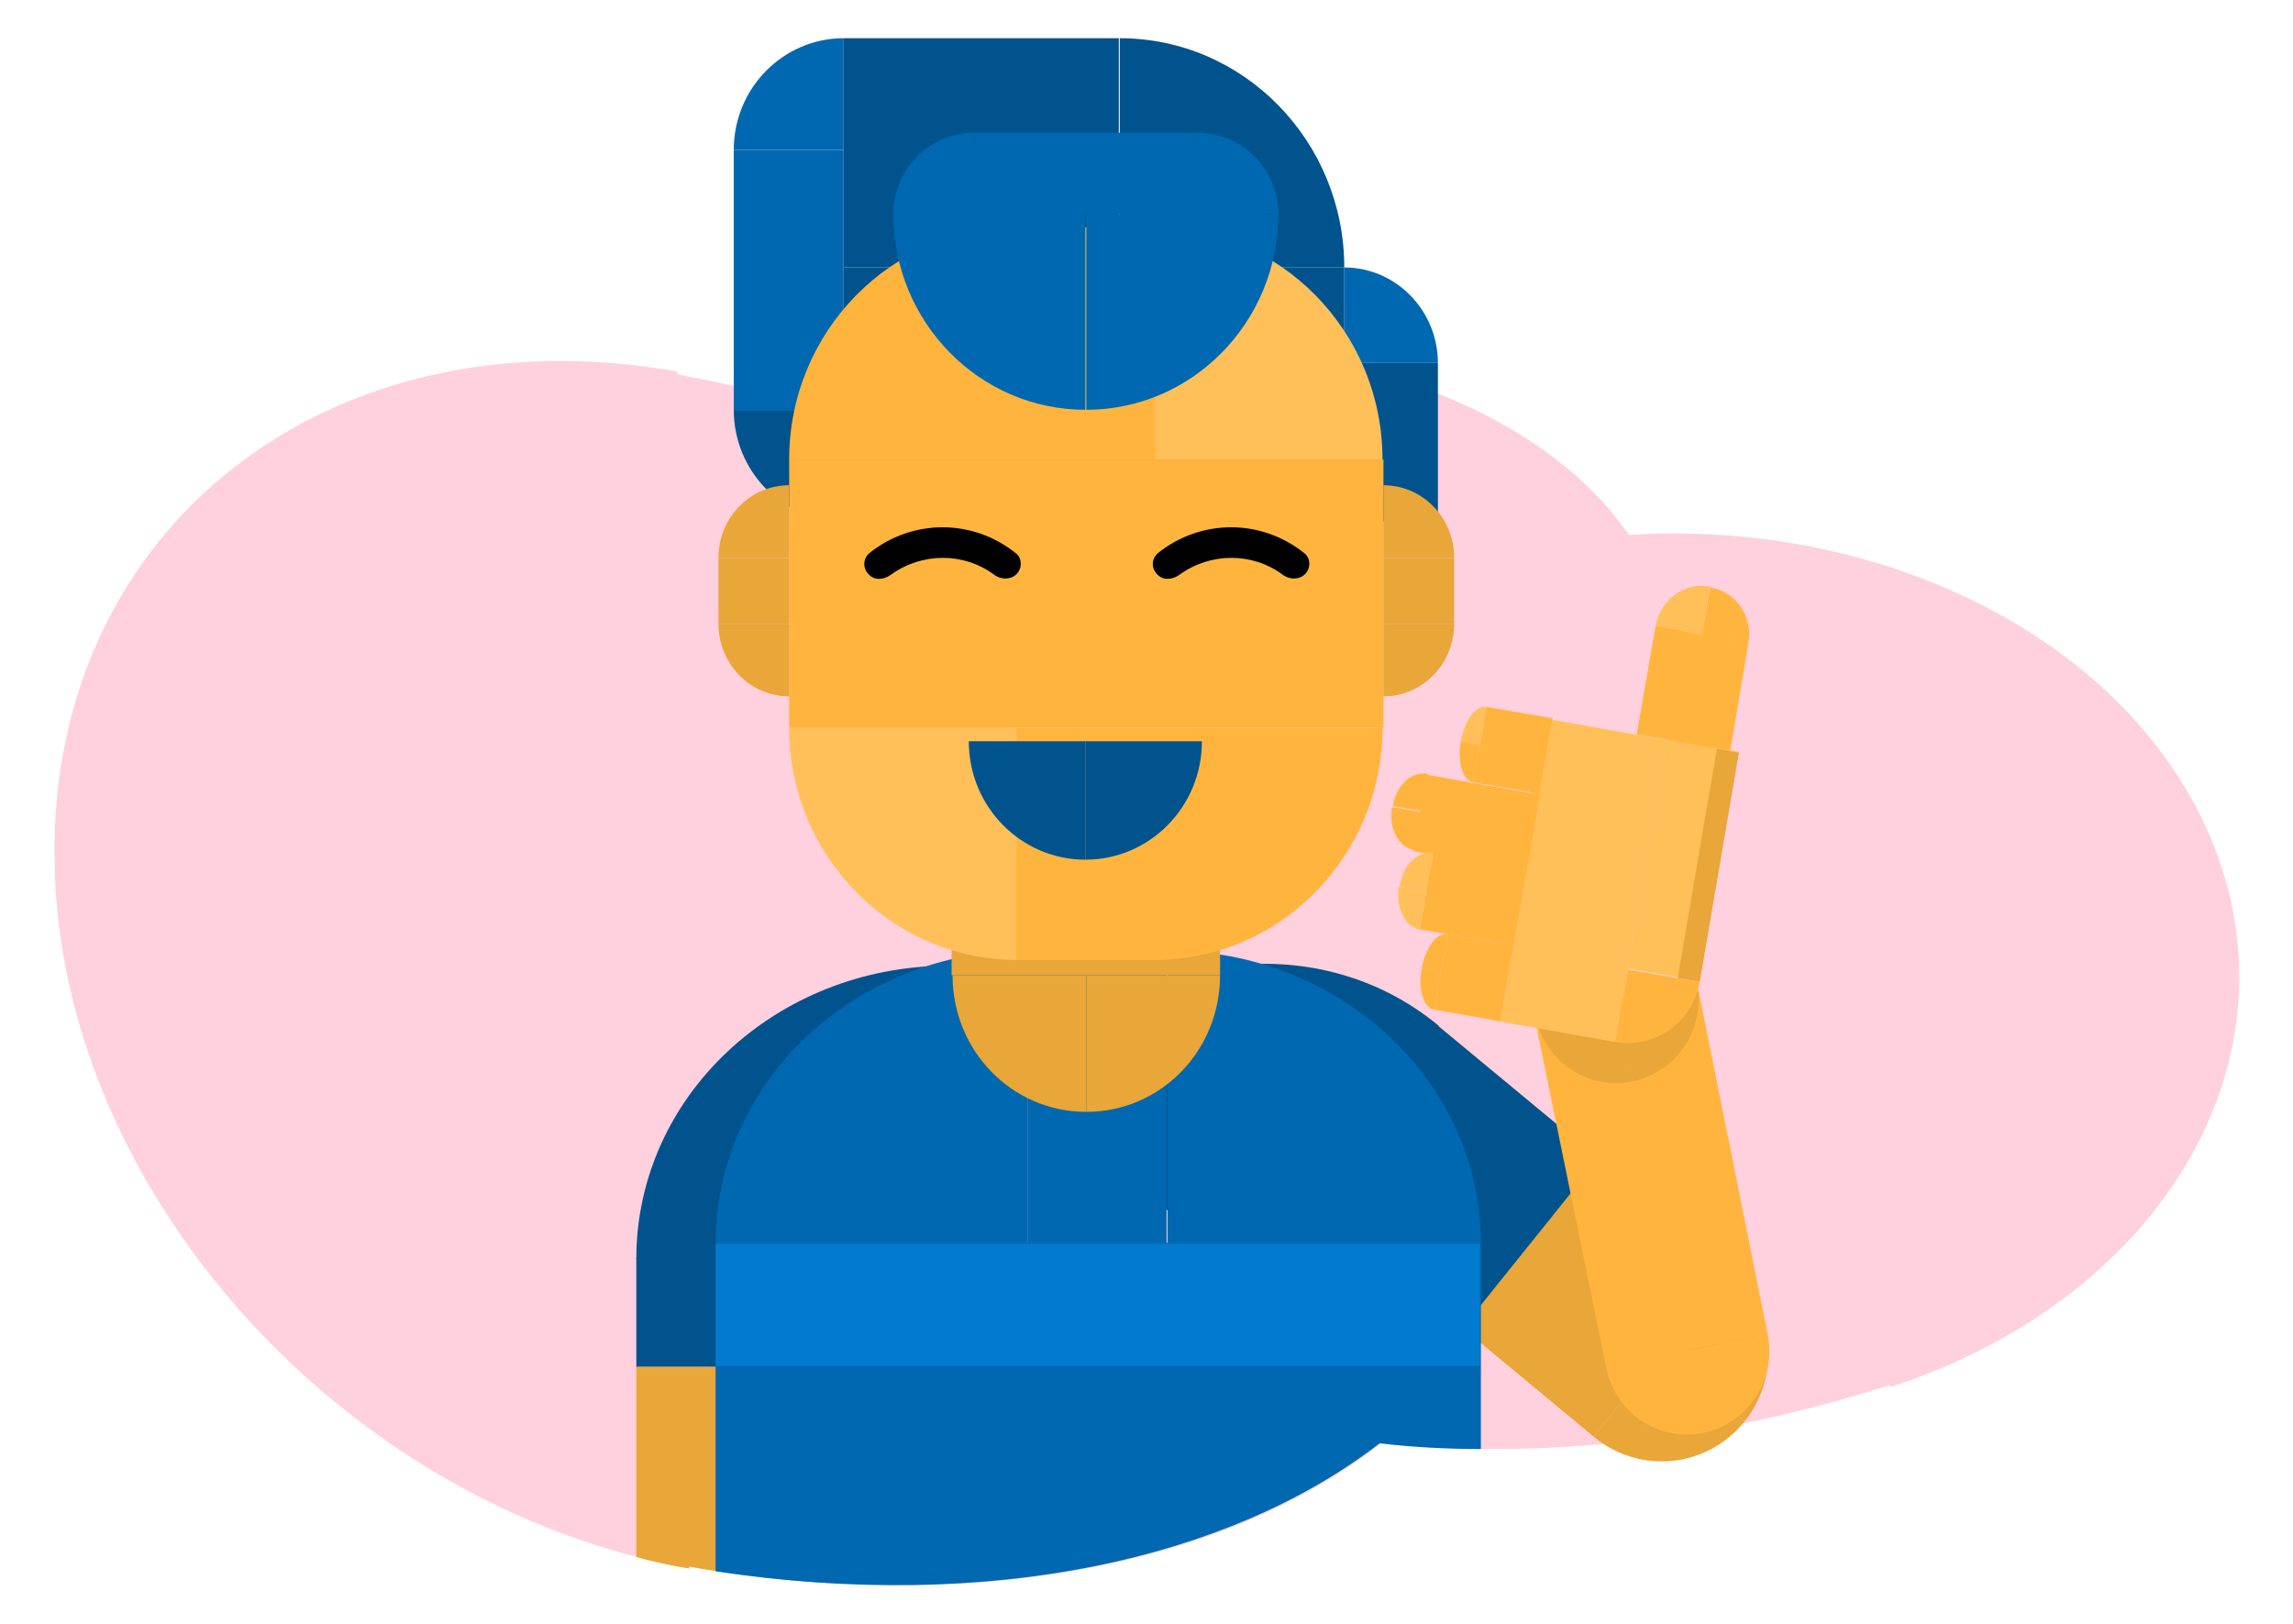<?xml version="1.0" encoding="utf-8"?>
<!-- Generator: Adobe Illustrator 22.1.0, SVG Export Plug-In . SVG Version: 6.00 Build 0)  -->
<svg version="1.1" id="Layer_1" xmlns="http://www.w3.org/2000/svg" xmlns:xlink="http://www.w3.org/1999/xlink" x="0px" y="0px"
	 viewBox="0 0 240 170" style="enable-background:new 0 0 240 170;" xml:space="preserve">
<style type="text/css">
	.st0{fill:#E0486C;}
	.st1{fill:#EE8069;}
	.st2{fill:#F3B757;}
	.st3{fill:#FFD0DD;}
	.st4{fill:#E9A639;}
	.st5{fill:#00538D;}
	.st6{fill:#FFB53D;}
	.st7{fill:#0068B0;}
	.st8{fill:#007BD0;}
	.st9{fill:#FFC059;}
	.st10{fill:#FEFEFE;}
	.st11{fill:#FF7097;}
	.st12{fill:#F4366A;}
	.st13{fill:#ED5881;}
	.st14{fill:#FF95B2;}
	.st15{fill:#FF628D;}
	.st16{fill:#FF7963;}
	.st17{fill:#FFD0DD;filter:url(#Adobe_OpacityMaskFilter);}
	.st18{mask:url(#mask0_1_);}
	.st19{fill:#005A99;}
	.st20{fill:#444444;}
	.st21{fill:#111111;}
	.st22{fill:#1C80C5;}
	.st23{fill:#D72253;}
	.st24{fill:#F5F5F5;}
	.st25{fill:#FFE9EF;}
	.st26{fill:#00497C;}
	.st27{fill:#C79037;}
	.st28{fill:#F9A61E;}
	.st29{fill:#FFCD7D;}
	.st30{fill:#D62757;}
	.st31{fill:#E5E5E5;filter:url(#Adobe_OpacityMaskFilter_1_);}
	.st32{mask:url(#mask0_3_);}
	.st33{fill:#E5E5E5;filter:url(#Adobe_OpacityMaskFilter_2_);}
	.st34{mask:url(#mask1_2_);}
	.st35{fill:#E5E5E5;filter:url(#Adobe_OpacityMaskFilter_3_);}
	.st36{mask:url(#mask0_4_);}
	.st37{fill:#E5E5E5;filter:url(#Adobe_OpacityMaskFilter_4_);}
	.st38{mask:url(#mask0_2_);}
	.st39{fill:#FFFFFF;}
	.st40{fill:none;stroke:#FFFFFF;stroke-width:2;stroke-miterlimit:10;stroke-dasharray:5,5;}
	.st41{fill:#EFEFEF;}
	.st42{fill:#C4C4C4;}
</style>
<g>
	<path class="st3" d="M70.9,39.2c4.9,0.9,9.7,2,14.3,3.4c6.4-3,13.3-5.1,20.6-6l0,0.1c29.7-3.6,54.5,4.5,64.7,19.3
		c24.8-1.6,49.2,9.4,59.3,28.4c12.6,23.7-1.7,50.9-31.9,60.8l-0.1-0.2c-18.3,5.9-37,7.8-53.2,6.1c-16.3,12.7-42.6,18.1-72.4,12.9
		l0,0.2C35.8,157.7,6,124.4,5.7,89.8C5.3,55.2,34.5,32.4,70.9,38.9L70.9,39.2z"/>
	<path class="st4" d="M182.6,148.8c3.9-4.9,3.2-12.1-1.6-16.1l-7.1,8.9L182.6,148.8z"/>
	<path class="st4" d="M182.6,148.8c-3.9,4.9-11,5.6-15.8,1.6l7.1-8.9L182.6,148.8z"/>
	<polygon class="st4" points="150.4,107.3 136.2,125 166.8,150.4 181,132.7 	"/>
	<polygon class="st5" points="150.4,107.3 136.2,125 153.1,139 167.3,121.3 	"/>
	<path class="st5" d="M150.6,107.4c-12.9-10.7-32.6-7.9-44.1,6.3l23.4,19.4L150.6,107.4z"/>
	<path class="st7" d="M155,130.2c0-17-14.7-30.7-32.8-30.7v30.7H155z"/>
	<path class="st5" d="M66.6,131.8c0-17,14.6-30.7,32.7-30.7v30.7H66.6z"/>
	<rect x="66.6" y="131.7" class="st5" width="16.9" height="11.4"/>
	<path class="st4" d="M87.8,165.8c-5.1-0.3-10.3-0.8-15.7-1.8l0,0.2c-1.9-0.3-3.7-0.7-5.5-1.2v-19.9h26.2v22.7H87.8z"/>
	<path class="st7" d="M74.9,130.2c0-17,14.6-30.7,32.7-30.7v30.7H74.9z"/>
	<rect x="107.6" y="99.5" class="st7" width="14.5" height="30.7"/>
	<path class="st7" d="M74.9,164.5v-34.4h80.1v21.6c-3.6,0-7.2-0.2-10.6-0.6C128.6,163.3,103.5,168.8,74.9,164.5z"/>
	<rect x="74.9" y="130.2" class="st8" width="80" height="12.8"/>
	<path class="st6" d="M178.3,150c4.7-1,7.7-5.6,6.7-10.4l-8.5,1.8L178.3,150z"/>
	<path class="st6" d="M178.3,150c-4.7,1-9.3-2.1-10.2-6.9l8.5-1.8L178.3,150z"/>
	<polygon class="st6" points="177.8,103.8 160.8,107.4 168.1,143.1 185,139.6 	"/>
	<path class="st4" d="M170.9,113.2c4.7-1,7.7-5.6,6.7-10.4l-8.5,1.8L170.9,113.2z"/>
	<path class="st4" d="M170.9,113.2c-4.7,1-9.3-2.1-10.2-6.9l8.5-1.8L170.9,113.2z"/>
	<path class="st4" d="M113.7,116.4c7.8,0,14-6.4,14-14.3h-14V116.4z"/>
	<path class="st4" d="M113.7,116.4c-7.8,0-14-6.4-14-14.3h14V116.4z"/>
	<rect x="99.6" y="85.1" class="st4" width="28.1" height="17"/>
	<path class="st5" d="M140.7,28c0-13.2-10.5-24-23.5-24v24H140.7z"/>
	<path class="st7" d="M150.5,38c0-5.5-4.4-10-9.8-10v10H150.5z"/>
	<path class="st7" d="M76.8,15.7C76.8,9.2,82,4,88.3,4v11.7H76.8z"/>
	<path class="st5" d="M76.8,42.9c0,6.4,5.1,11.7,11.5,11.7V42.9H76.8z"/>
	<path class="st5" d="M117.1,4H88.3v24h28.8V4z"/>
	<path class="st7" d="M88.3,15.7H76.8v27.3h11.5V15.7z"/>
	<path class="st5" d="M150.5,38h-9.8v16.6h9.8V38z"/>
	<path class="st5" d="M140.7,28H88.3v26.6h52.4V28z"/>
	<path class="st6" d="M144.7,76.2c0,13.4-10.7,24.3-23.9,24.3V76.2H144.7z"/>
	<path class="st9" d="M82.6,76.2c0,13.4,10.7,24.3,23.9,24.3V76.2H82.6z"/>
	<rect x="106.4" y="76.2" class="st6" width="14.5" height="24.3"/>
	<path class="st9" d="M144.7,48.1c0-13.4-10.7-24.3-23.9-24.3v24.3H144.7z"/>
	<path class="st6" d="M82.6,48.1c0-13.4,10.7-24.3,23.9-24.3v24.3H82.6z"/>
	<rect x="106.4" y="23.8" class="st6" width="14.5" height="24.3"/>
	<rect x="82.6" y="48.1" class="st6" width="62.2" height="28.1"/>
	<path class="st4" d="M152.2,58.4c0-4.2-3.3-7.6-7.4-7.6v7.6H152.2z"/>
	<path class="st4" d="M152.2,65.3c0,4.2-3.3,7.6-7.4,7.6v-7.6H152.2z"/>
	<rect x="144.8" y="58.4" class="st4" width="7.4" height="6.9"/>
	<path class="st4" d="M75.2,58.4c0-4.2,3.3-7.6,7.4-7.6v7.6H75.2z"/>
	<path class="st4" d="M75.2,65.3c0,4.2,3.3,7.6,7.4,7.6v-7.6H75.2z"/>
	<rect x="75.2" y="58.4" class="st4" width="7.4" height="6.9"/>
	<path class="st7" d="M133.8,22.4c0,11.3-9,20.5-20.1,20.5V22.4H133.8z"/>
	<path class="st7" d="M93.5,22.4c0,11.3,9,20.5,20.1,20.5V22.4H93.5z"/>
	<path class="st7" d="M133.8,22.4c0-4.7-3.8-8.5-8.4-8.5v8.5H133.8z"/>
	<path class="st7" d="M93.5,22.4c0-4.7,3.8-8.5,8.4-8.5v8.5H93.5z"/>
	<rect x="101.9" y="13.9" class="st7" width="23.5" height="8.5"/>
	<path class="st5" d="M125.8,77.6c0,6.9-5.5,12.4-12.2,12.4V77.6H125.8z"/>
	<path class="st5" d="M101.4,77.6c0,6.9,5.5,12.4,12.2,12.4V77.6H101.4z"/>
	<path d="M121.1,60.1c-0.6-0.6-0.6-1.6,0.1-2.2c4.5-3.6,10.8-3.6,15.3,0c0.7,0.5,0.7,1.6,0.1,2.2c-0.6,0.6-1.6,0.6-2.3,0.1
		c-3.2-2.4-7.6-2.4-10.9,0C122.7,60.7,121.7,60.8,121.1,60.1z"/>
	<path d="M90.9,60.1c-0.6-0.6-0.6-1.6,0.1-2.2c4.5-3.6,10.8-3.6,15.3,0c0.7,0.5,0.7,1.6,0.1,2.2c-0.6,0.6-1.6,0.6-2.3,0.1
		c-3.2-2.4-7.6-2.4-10.9,0C92.5,60.7,91.5,60.8,90.9,60.1z"/>
	<path class="st9" d="M169.1,109.1l5.4-31.6l-12.9-2.3l-5.4,31.6L169.1,109.1z"/>
	<path class="st9" d="M170.4,101.4l4.1-24l7.5,1.3l-4.1,24L170.4,101.4z"/>
	<path class="st4" d="M175.6,102.4l4.1-24l2.3,0.4l-4.1,24L175.6,102.4z"/>
	<path class="st9" d="M155.6,74c-1.1-0.2-2.3,1.4-2.7,3.6l2,0.4L155.6,74z"/>
	<path class="st6" d="M154.2,81.9c-1.1-0.2-1.7-2.1-1.3-4.3l2,0.4L154.2,81.9z"/>
	<path class="st6" d="M154.2,81.9l1.4-7.9l6.9,1.2l-1.4,7.9L154.2,81.9z"/>
	<path class="st6" d="M149.4,81c-1.6-0.3-3.3,1.2-3.6,3.4l3,0.5L149.4,81z"/>
	<path class="st6" d="M148,89c-1.6-0.3-2.7-2.3-2.3-4.5l3,0.5L148,89z"/>
	<path class="st6" d="M147.9,89.1l1.4-8l11.9,2.1l-1.4,8L147.9,89.1z"/>
	<path class="st9" d="M150,89.3c-1.6-0.3-3.2,1.3-3.5,3.5l2.9,0.5L150,89.3z"/>
	<path class="st9" d="M148.6,97.3c-1.6-0.3-2.5-2.3-2.2-4.5l2.9,0.5L148.6,97.3z"/>
	<path class="st6" d="M148.6,97.3l1.4-7.9l9.8,1.7l-1.4,7.9L148.6,97.3z"/>
	<path class="st6" d="M151.5,97.8c-1.1-0.2-2.3,1.4-2.7,3.6l2,0.4L151.5,97.8z"/>
	<path class="st6" d="M150.1,105.7c-1.1-0.2-1.7-2.1-1.3-4.3l2,0.4L150.1,105.7z"/>
	<path class="st6" d="M150.1,105.7l1.4-7.9l6.9,1.2l-1.4,7.9L150.1,105.7z"/>
	<polygon class="st6" points="173.3,65.5 183,67.3 181.1,78.6 171.3,76.9 	"/>
	<path class="st6" d="M183,67.3c0.5-2.7-1.3-5.4-4-5.8l-0.9,5L183,67.3z"/>
	<path class="st9" d="M173.3,65.5c0.5-2.7,3-4.6,5.7-4.1l-0.9,5L173.3,65.5z"/>
	<path class="st6" d="M169.1,109.1c4.1,0.7,8.1-2.1,8.8-6.3l-7.5-1.3L169.1,109.1z"/>
</g>
</svg>
